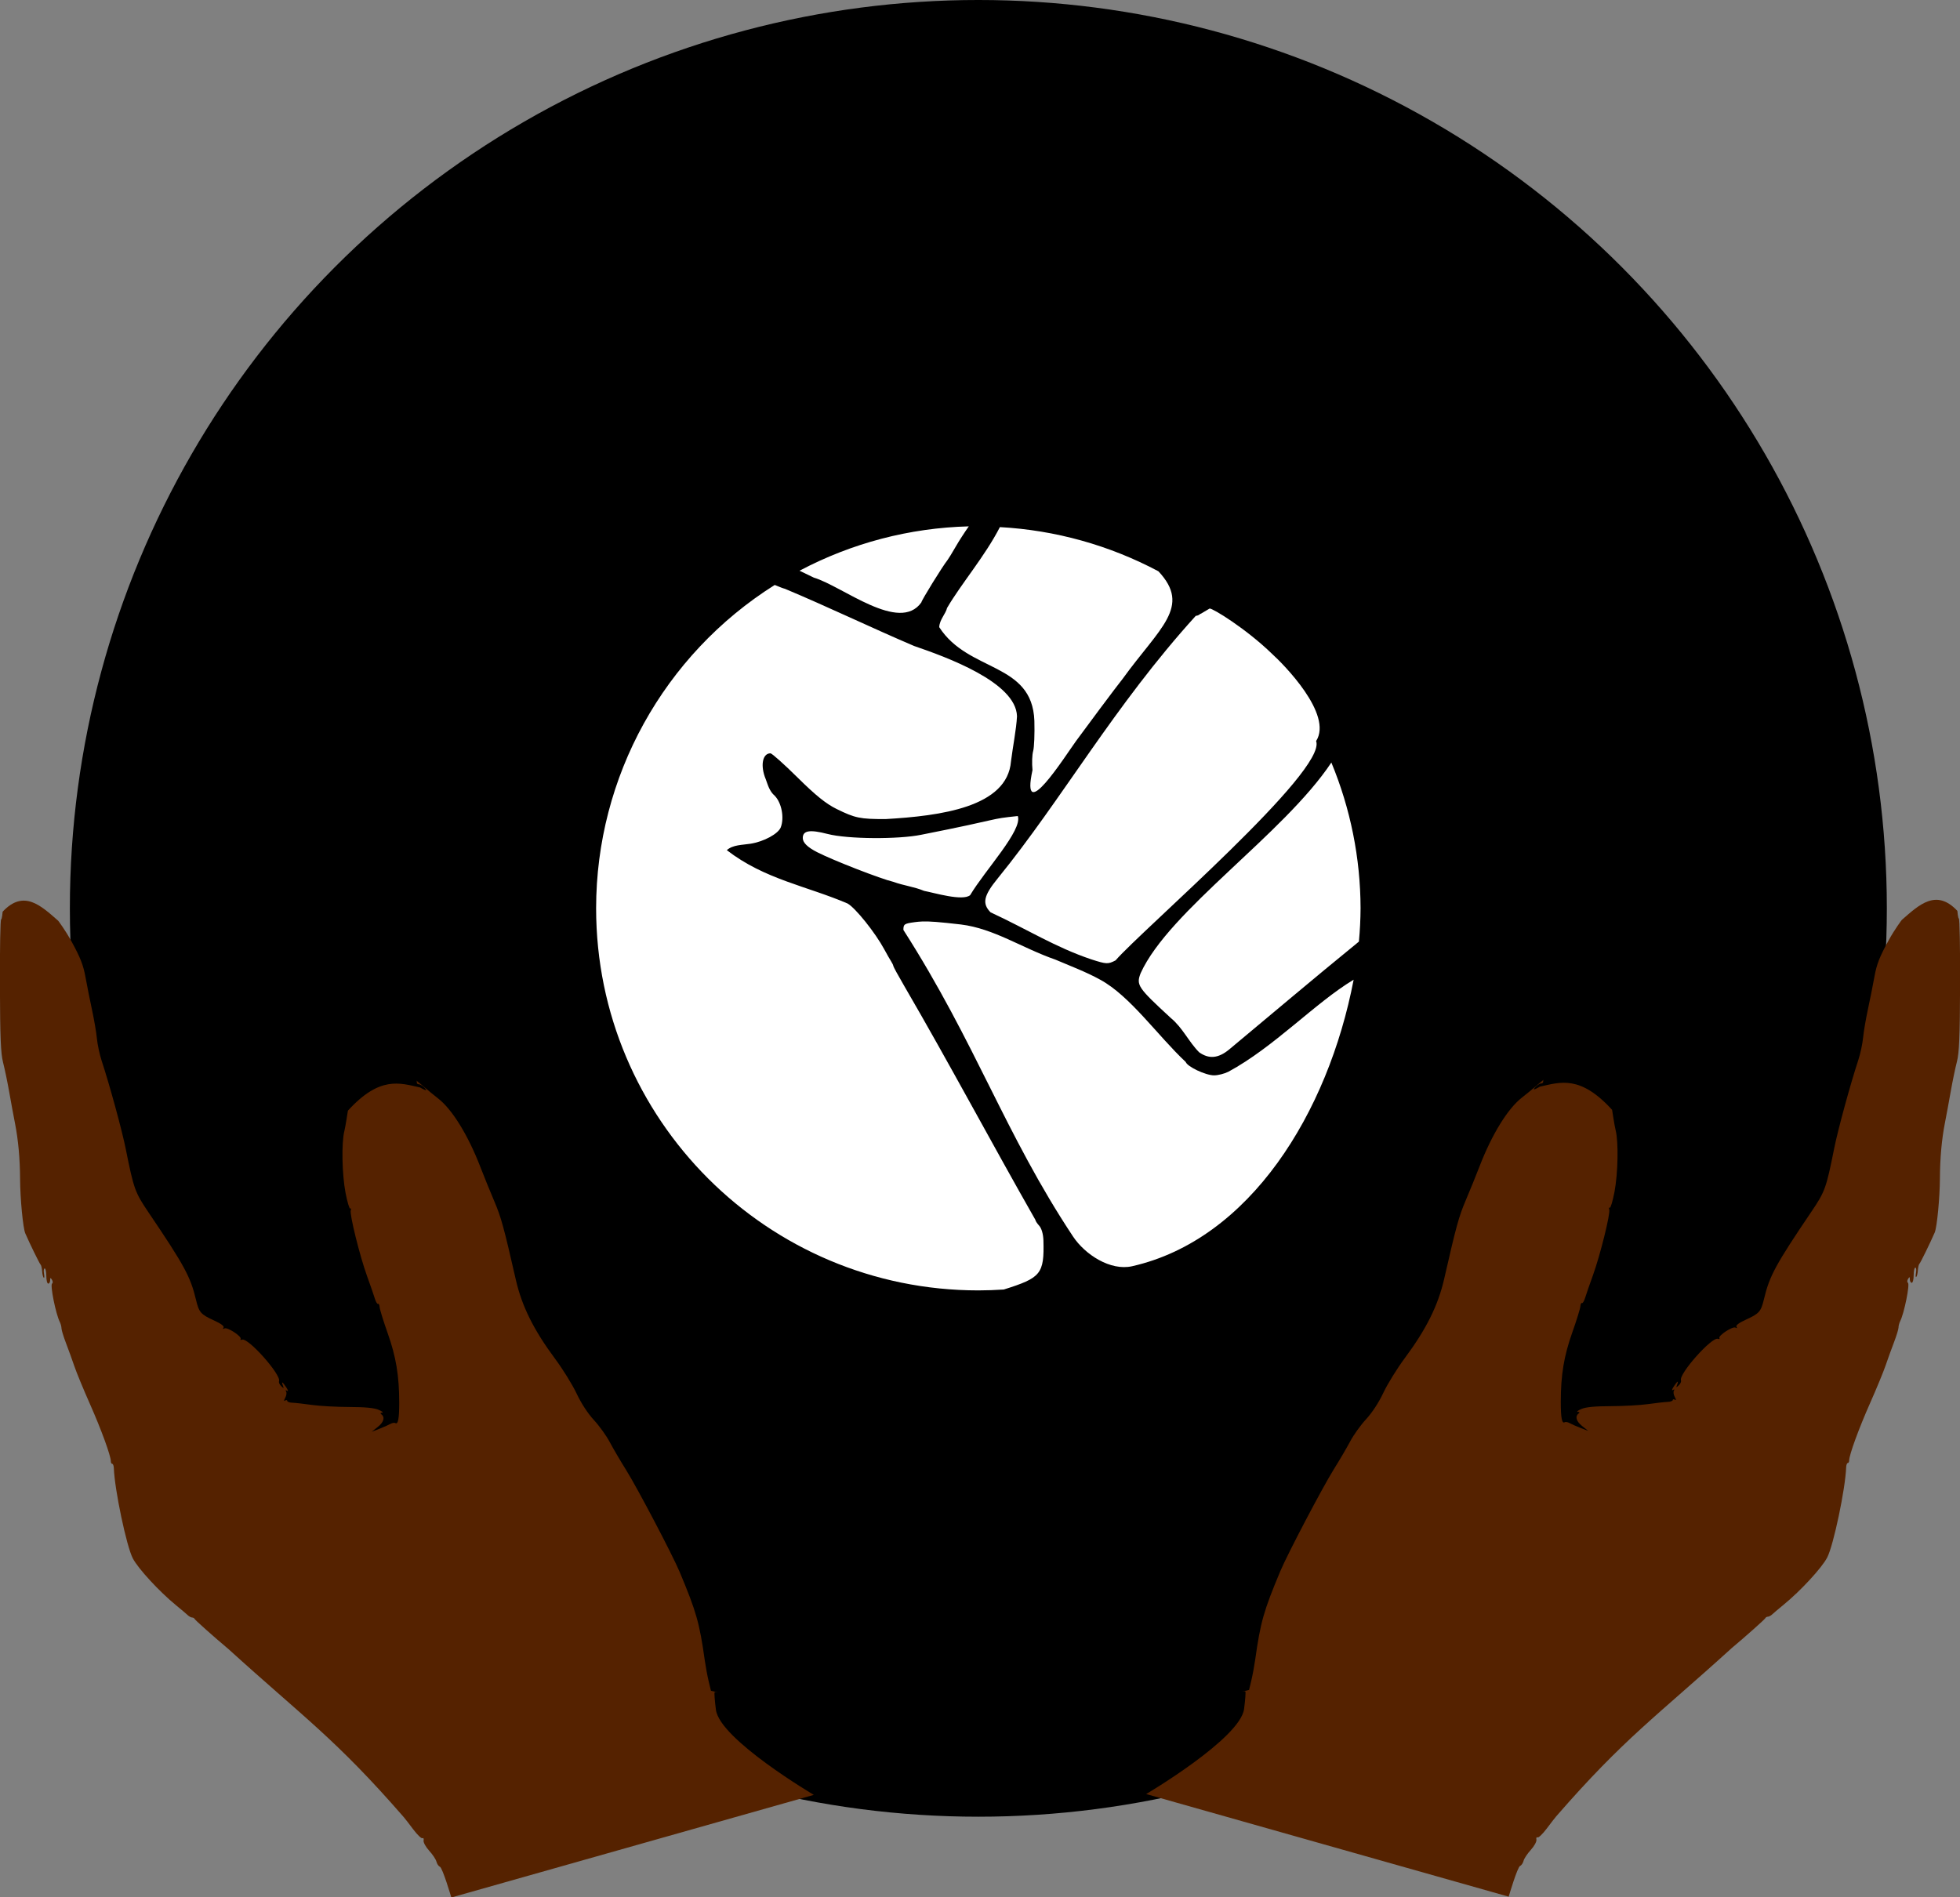 <?xml version="1.0" encoding="UTF-8" standalone="no"?>
<!-- Created with Inkscape (http://www.inkscape.org/) -->

<svg
   xmlns:dc="http://purl.org/dc/elements/1.1/"
   xmlns:cc="http://creativecommons.org/ns#"
   xmlns:rdf="http://www.w3.org/1999/02/22-rdf-syntax-ns#"
   xmlns:svg="http://www.w3.org/2000/svg"
   xmlns="http://www.w3.org/2000/svg"
   xmlns:sodipodi="http://sodipodi.sourceforge.net/DTD/sodipodi-0.dtd"
   xmlns:inkscape="http://www.inkscape.org/namespaces/inkscape"
   width="73.193mm"
   height="70.865mm"
   viewBox="0 0 73.193 70.865"
   version="1.1"
   id="svg8"
   sodipodi:docname="Black_Wax.svg"
   inkscape:version="0.92.4 (5da689c313, 2019-01-14)">
  <rect x="0" y="0" width="73.193" height="70.865" fill="#808080" stroke="none"/>
  <defs
     id="defs2" />
  <sodipodi:namedview
     id="base"
     pagecolor="#ffffff"
     bordercolor="#666666"
     borderopacity="1.0"
     inkscape:pageopacity="0.0"
     inkscape:pageshadow="2"
     inkscape:zoom="2.4371065"
     inkscape:cx="138.08294"
     inkscape:cy="149.53002"
     inkscape:document-units="mm"
     inkscape:current-layer="layer2"
     showgrid="false"
     inkscape:snap-bbox="true"
     inkscape:snap-global="false"
     inkscape:window-width="1920"
     inkscape:window-height="1001"
     inkscape:window-x="-9"
     inkscape:window-y="-9"
     inkscape:window-maximized="1" />
  <g
     inkscape:label="Layer 1"
     inkscape:groupmode="layer"
     id="layer1"
     transform="translate(142.253,-153.017)"
     style="display:inline" />
  <g
     inkscape:groupmode="layer"
     id="layer2"
     inkscape:label="DinoBod"
     transform="translate(-28.895,-147.966)"
     style="display:inline">
    <circle
       style="opacity:1;fill:#000000;fill-opacity:1;stroke:none;stroke-width:1.508;stroke-linejoin:miter;stroke-miterlimit:4;stroke-dasharray:none;stroke-opacity:1"
       id="path1426"
       cx="65.43"
       cy="181.892"
       r="33.926" />
    <path
       style="fill:#ffffff;stroke-width:0.084"
       d="m 65.072,167.625 c -2.206,0.056 -4.369,0.623 -6.32,1.657 0.155,0.073 0.322,0.153 0.535,0.258 1.071,0.319 3.192,2.085 4.014,0.926 0.002,-0.072 0.784,-1.339 0.981,-1.588 0.036,-0.046 0.174,-0.271 0.306,-0.501 0.121,-0.212 0.328,-0.53 0.484,-0.751 z m 1.162,0.028 c -0.557,1.088 -1.445,2.115 -1.973,3.02 -0.047,0.215 -0.284,0.442 -0.292,0.717 1.088,1.696 3.475,1.298 3.553,3.5 0.014,0.484 -0.007,0.993 -0.046,1.129 -0.039,0.137 -0.05,0.455 -0.024,0.708 -0.464,2.142 1.205,-0.504 1.63,-1.09 0.194,-0.271 1.579,-2.13 1.739,-2.321 1.377,-1.907 2.578,-2.687 1.333,-4.013 -1.83,-0.973 -3.85,-1.536 -5.92,-1.65 z m -8.409,2.161 c -4.149,2.612 -6.667,7.17 -6.669,12.073 7e-6,7.883 6.391,14.274 14.274,14.274 0.317,-5.7e-4 0.634,-0.012 0.95,-0.033 1.381,-0.435 1.516,-0.574 1.48,-1.839 -0.008,-0.231 -0.069,-0.445 -0.157,-0.542 -0.08,-0.088 -0.144,-0.188 -0.144,-0.222 -1.647,-2.891 -3.214,-5.843 -4.894,-8.73 -0.226,-0.387 -0.411,-0.726 -0.411,-0.752 -7.05e-4,-0.026 -0.038,-0.104 -0.082,-0.173 -0.045,-0.069 -0.16,-0.271 -0.257,-0.45 -0.336,-0.622 -1.076,-1.546 -1.369,-1.709 -1.526,-0.655 -3.097,-0.901 -4.51,-1.993 0.233,-0.204 0.573,-0.19 0.888,-0.24 0.496,-0.078 1.033,-0.37 1.127,-0.611 0.138,-0.357 0.034,-0.91 -0.222,-1.177 -0.205,-0.174 -0.261,-0.417 -0.339,-0.623 -0.209,-0.5 -0.124,-0.965 0.177,-0.965 0.054,0 0.511,0.408 1.015,0.907 0.674,0.667 1.059,0.977 1.453,1.171 0.694,0.342 0.875,0.379 1.827,0.378 2.057,-0.118 4.55,-0.444 4.687,-2.158 0.071,-0.568 0.199,-1.19 0.224,-1.682 -0.033,-1.276 -2.655,-2.217 -3.845,-2.626 -1.561,-0.665 -3.242,-1.474 -4.824,-2.136 -0.053,-0.01 -0.199,-0.067 -0.38,-0.143 z m 15.918,1.072 c -0.017,0.002 -0.03,0.009 -0.041,0.02 -0.033,0.033 -0.101,0.06 -0.152,0.06 -3.048,3.356 -4.987,6.844 -7.393,9.802 -0.532,0.651 -0.594,0.942 -0.272,1.272 1.359,0.628 2.422,1.307 3.763,1.757 0.569,0.183 0.622,0.185 0.906,0.038 0.993,-1.145 7.908,-7.083 7.489,-8.191 0.641,-1.003 -1.228,-2.878 -1.64,-3.252 -0.967,-0.94 -2.22,-1.71 -2.337,-1.698 z m 4.869,5.56 c -1.775,2.672 -6.062,5.526 -7.123,7.87 -0.168,0.443 -0.108,0.532 1.13,1.673 0.438,0.36 0.673,0.896 1.057,1.279 0.365,0.259 0.713,0.228 1.116,-0.102 1.551,-1.291 3.178,-2.671 4.754,-3.954 0.054,-0.044 0.044,-0.037 0.095,-0.079 0.039,-0.414 0.06,-0.831 0.062,-1.247 -0.004,-1.867 -0.375,-3.716 -1.091,-5.441 z m -11.71,1.998 c -1.144,0.12 -0.443,0.075 -3.604,0.699 -0.841,0.174 -2.742,0.167 -3.5,-0.03 -0.664,-0.172 -0.925,-0.129 -0.925,0.153 0,0.171 0.176,0.344 0.543,0.531 0.597,0.305 2.374,0.996 2.84,1.105 0.393,0.142 0.781,0.183 1.147,0.337 0.372,0.07 1.442,0.394 1.72,0.16 0.562,-0.942 1.965,-2.428 1.78,-2.955 z m -3.578,3.939 c -0.095,0.004 -0.181,0.012 -0.274,0.025 -0.389,0.053 -0.419,0.075 -0.419,0.29 2.714,4.242 3.784,7.602 6.332,11.446 0.456,0.687 1.404,1.296 2.209,1.114 4.397,-0.996 7.319,-5.728 8.272,-10.701 -0.003,0.002 -0.006,0.003 -0.009,0.005 -1.437,0.866 -2.959,2.509 -4.668,3.432 -0.147,0.074 -0.387,0.135 -0.534,0.135 -0.316,0 -0.997,-0.321 -1.06,-0.5 -1.05,-0.986 -2.071,-2.461 -3.186,-3.069 -0.543,-0.301 -1.155,-0.528 -1.681,-0.754 -1.241,-0.43 -2.293,-1.161 -3.529,-1.312 -0.812,-0.093 -1.169,-0.123 -1.453,-0.111 z"
       id="path1439-2"
       inkscape:connector-curvature="0"
       sodipodi:nodetypes="cccccccccccccccccccccccccccscccccccscccccccccccccccccccccccccccccccccsccccccccsacccscccccc" />
    <path
       style="fill:#552200;stroke-width:0.071"
       d="m 59.286,215.003 c 0,0 -3.511,-2.072 -3.656,-3.177 -0.045,-0.342 -0.066,-0.636 -0.048,-0.655 0.009,-0.009 0.055,-0.006 0.122,0.006 l -0.26,-0.063 -0.086,-0.358 c -0.047,-0.197 -0.112,-0.549 -0.145,-0.782 -0.194,-1.386 -0.315,-1.813 -0.936,-3.295 -0.267,-0.638 -1.582,-3.141 -2,-3.809 -0.214,-0.341 -0.489,-0.811 -0.613,-1.045 -0.123,-0.234 -0.389,-0.604 -0.591,-0.822 -0.224,-0.242 -0.476,-0.628 -0.646,-0.99 -0.153,-0.326 -0.516,-0.913 -0.807,-1.303 -0.794,-1.069 -1.236,-1.959 -1.461,-2.942 -0.45,-1.973 -0.55,-2.339 -0.807,-2.94 -0.149,-0.351 -0.383,-0.925 -0.518,-1.275 -0.461,-1.195 -1.058,-2.161 -1.585,-2.566 -0.142,-0.109 -0.419,-0.338 -0.616,-0.509 -0.065,-0.056 -0.128,-0.107 -0.19,-0.155 0.015,0.022 0.022,0.042 0.018,0.059 -0.01,0.045 0.025,0.082 0.077,0.082 0.052,0 0.153,0.064 0.224,0.142 v 5.3e-4 c 0.167,0.185 -0.178,-0.024 -0.178,-0.024 -0.768,-0.171 -1.508,-0.438 -2.697,0.865 0,0 -0.092,0.603 -0.132,0.759 -0.112,0.435 -0.089,1.618 0.043,2.31 0.066,0.342 0.145,0.606 0.176,0.587 0.031,-0.019 0.04,0.01 0.019,0.065 -0.052,0.136 0.339,1.714 0.609,2.458 0.12,0.331 0.25,0.707 0.289,0.835 0.039,0.128 0.093,0.218 0.12,0.202 0.027,-0.017 0.054,0.038 0.06,0.122 0.006,0.084 0.142,0.525 0.303,0.979 0.311,0.878 0.428,1.583 0.429,2.586 5.3e-4,0.602 -0.043,0.829 -0.146,0.765 -0.033,-0.021 -0.117,-0.005 -0.187,0.034 -0.07,0.039 -0.254,0.121 -0.41,0.181 l -0.284,0.11 0.232,-0.185 c 0.223,-0.178 0.271,-0.363 0.122,-0.472 -0.042,-0.031 -0.028,-0.053 0.035,-0.056 0.059,-0.002 -5.3e-4,-0.051 -0.132,-0.107 -0.165,-0.071 -0.505,-0.104 -1.099,-0.105 -0.473,-0.001 -1.099,-0.036 -1.391,-0.077 -0.292,-0.041 -0.619,-0.078 -0.726,-0.082 -0.107,-0.003 -0.195,-0.034 -0.195,-0.068 0,-0.034 -0.035,-0.041 -0.078,-0.014 -0.054,0.034 -0.053,0.002 0.003,-0.104 0.045,-0.083 0.059,-0.188 0.032,-0.232 -0.032,-0.052 -0.018,-0.061 0.039,-0.025 0.049,0.03 0.034,-0.028 -0.033,-0.131 -0.14,-0.213 -0.193,-0.241 -0.125,-0.064 0.041,0.108 0.034,0.11 -0.064,0.018 -0.061,-0.057 -0.098,-0.139 -0.081,-0.182 0.091,-0.237 -1.155,-1.64 -1.38,-1.554 -0.051,0.019 -0.076,0.008 -0.055,-0.026 0.057,-0.091 -0.503,-0.456 -0.604,-0.393 -0.055,0.034 -0.067,0.023 -0.034,-0.03 0.034,-0.055 -0.091,-0.148 -0.361,-0.271 -0.489,-0.223 -0.555,-0.299 -0.666,-0.765 -0.206,-0.866 -0.433,-1.284 -1.778,-3.274 -0.501,-0.741 -0.546,-0.867 -0.844,-2.354 -0.14,-0.7 -0.603,-2.397 -0.903,-3.308 -0.075,-0.23 -0.155,-0.601 -0.176,-0.825 -0.021,-0.224 -0.103,-0.702 -0.181,-1.063 -0.078,-0.361 -0.188,-0.913 -0.245,-1.228 -0.082,-0.454 -0.191,-0.733 -0.528,-1.346 -0.234,-0.426 -0.49,-0.761 -0.49,-0.761 -0.647,-0.567 -1.288,-1.181 -2.076,-0.34 0,0 -0.025,0.286 -0.056,0.286 -0.03,0 -0.051,1.108 -0.046,2.462 0.007,1.972 0.031,2.547 0.119,2.888 0.06,0.234 0.163,0.728 0.228,1.098 0.065,0.37 0.162,0.896 0.216,1.169 0.123,0.627 0.186,1.321 0.19,2.09 0.004,0.725 0.109,1.824 0.194,2.02 0.164,0.379 0.535,1.138 0.572,1.169 0.023,0.019 0.049,0.129 0.057,0.242 0.008,0.114 0.035,0.225 0.06,0.248 0.025,0.023 0.029,-0.046 0.01,-0.153 -0.019,-0.107 -0.008,-0.195 0.026,-0.195 0.034,0 0.061,0.127 0.061,0.283 0,0.156 0.032,0.284 0.071,0.284 0.039,0 0.071,-0.056 0.072,-0.124 7.9e-4,-0.104 0.012,-0.107 0.067,-0.02 0.036,0.057 0.039,0.121 0.005,0.142 -0.081,0.05 0.138,1.138 0.289,1.436 0.034,0.068 0.062,0.174 0.062,0.236 0,0.062 0.076,0.309 0.168,0.55 0.092,0.24 0.233,0.629 0.312,0.862 0.079,0.234 0.342,0.871 0.584,1.417 0.421,0.949 0.779,1.931 0.779,2.136 0,0.053 0.024,0.096 0.053,0.096 0.029,0 0.056,0.072 0.059,0.16 0.03,0.812 0.473,2.918 0.709,3.371 0.199,0.383 0.987,1.237 1.613,1.75 0.189,0.155 0.387,0.322 0.438,0.371 0.052,0.049 0.125,0.088 0.164,0.088 0.038,0 0.081,0.024 0.093,0.053 0.021,0.046 0.717,0.667 1.262,1.124 2.81,2.553 4.006,3.353 6.556,6.288 0.039,0.045 0.196,0.247 0.348,0.45 0.153,0.203 0.307,0.35 0.343,0.328 0.036,-0.022 0.055,0.016 0.041,0.085 -0.013,0.069 0.08,0.24 0.208,0.38 0.128,0.14 0.251,0.324 0.272,0.409 0.021,0.085 0.078,0.17 0.127,0.189 0.103,0.04 0.429,1.151 0.429,1.151 z"
       id="path1813"
       inkscape:connector-curvature="0"
       sodipodi:nodetypes="ccscccccccccccccccccsccccccccsccccccccccccccscscccccccccccccscccccccccsccccccccccsssccccscscsscccssccccsscsccc" />
    <path
       style="display:inline;fill:#552200;stroke-width:0.071"
       d="m 71.697,214.972 c 0,0 3.511,-2.072 3.656,-3.177 0.045,-0.342 0.066,-0.636 0.048,-0.655 -0.009,-0.009 -0.055,-0.006 -0.122,0.006 l 0.26,-0.063 0.086,-0.358 c 0.047,-0.197 0.112,-0.549 0.145,-0.782 0.194,-1.386 0.315,-1.813 0.936,-3.295 0.267,-0.638 1.582,-3.141 2,-3.809 0.214,-0.341 0.489,-0.811 0.613,-1.045 0.123,-0.234 0.389,-0.604 0.591,-0.822 0.224,-0.242 0.476,-0.628 0.646,-0.99 0.153,-0.326 0.516,-0.913 0.807,-1.303 0.794,-1.069 1.236,-1.959 1.461,-2.942 0.45,-1.973 0.55,-2.339 0.807,-2.94 0.149,-0.351 0.383,-0.925 0.518,-1.275 0.461,-1.195 1.058,-2.161 1.585,-2.566 0.142,-0.109 0.419,-0.338 0.616,-0.509 0.065,-0.056 0.128,-0.107 0.19,-0.155 -0.015,0.022 -0.022,0.042 -0.018,0.059 0.01,0.045 -0.025,0.082 -0.077,0.082 -0.052,0 -0.153,0.064 -0.224,0.142 v 5.3e-4 c -0.167,0.185 0.178,-0.024 0.178,-0.024 0.768,-0.171 1.508,-0.438 2.697,0.865 0,0 0.092,0.603 0.132,0.759 0.112,0.435 0.089,1.618 -0.043,2.31 -0.066,0.342 -0.145,0.606 -0.176,0.587 -0.031,-0.019 -0.04,0.01 -0.019,0.065 0.052,0.136 -0.339,1.714 -0.609,2.458 -0.12,0.331 -0.25,0.707 -0.289,0.835 -0.039,0.128 -0.093,0.218 -0.12,0.202 -0.027,-0.017 -0.054,0.038 -0.06,0.122 -0.006,0.084 -0.142,0.525 -0.303,0.979 -0.311,0.878 -0.428,1.583 -0.429,2.586 -5.29e-4,0.602 0.043,0.829 0.146,0.765 0.033,-0.021 0.117,-0.005 0.187,0.034 0.07,0.039 0.254,0.121 0.41,0.181 l 0.284,0.11 -0.232,-0.185 c -0.223,-0.178 -0.271,-0.363 -0.122,-0.472 0.042,-0.031 0.028,-0.053 -0.035,-0.056 -0.059,-0.002 5.29e-4,-0.051 0.132,-0.107 0.165,-0.071 0.505,-0.104 1.099,-0.105 0.473,-0.001 1.099,-0.036 1.391,-0.077 0.292,-0.041 0.619,-0.078 0.726,-0.082 0.107,-0.003 0.195,-0.034 0.195,-0.068 0,-0.034 0.035,-0.041 0.078,-0.014 0.054,0.034 0.053,0.002 -0.003,-0.104 -0.045,-0.083 -0.059,-0.188 -0.032,-0.232 0.032,-0.052 0.018,-0.061 -0.039,-0.025 -0.049,0.03 -0.034,-0.028 0.033,-0.131 0.14,-0.213 0.193,-0.241 0.125,-0.064 -0.041,0.108 -0.034,0.11 0.064,0.018 0.061,-0.057 0.098,-0.139 0.081,-0.182 -0.091,-0.237 1.155,-1.64 1.38,-1.554 0.051,0.019 0.076,0.008 0.055,-0.026 -0.057,-0.091 0.503,-0.456 0.604,-0.393 0.055,0.034 0.067,0.023 0.034,-0.03 -0.034,-0.055 0.091,-0.148 0.361,-0.271 0.489,-0.223 0.555,-0.299 0.666,-0.765 0.206,-0.866 0.433,-1.284 1.778,-3.274 0.501,-0.741 0.546,-0.867 0.844,-2.354 0.14,-0.7 0.603,-2.397 0.903,-3.308 0.075,-0.23 0.155,-0.601 0.176,-0.825 0.021,-0.224 0.103,-0.702 0.181,-1.063 0.078,-0.361 0.188,-0.913 0.245,-1.228 0.082,-0.454 0.191,-0.733 0.528,-1.346 0.234,-0.426 0.49,-0.761 0.49,-0.761 0.647,-0.567 1.288,-1.181 2.076,-0.34 0,0 0.025,0.286 0.056,0.286 0.03,0 0.051,1.108 0.046,2.462 -0.007,1.972 -0.031,2.547 -0.119,2.888 -0.06,0.234 -0.163,0.728 -0.228,1.098 -0.065,0.37 -0.162,0.896 -0.216,1.169 -0.123,0.627 -0.186,1.321 -0.19,2.09 -0.004,0.725 -0.109,1.824 -0.194,2.02 -0.164,0.379 -0.535,1.138 -0.572,1.169 -0.023,0.019 -0.049,0.129 -0.057,0.242 -0.008,0.114 -0.035,0.225 -0.06,0.248 -0.025,0.023 -0.029,-0.046 -0.01,-0.153 0.019,-0.107 0.008,-0.195 -0.026,-0.195 -0.034,0 -0.061,0.127 -0.061,0.283 0,0.156 -0.032,0.284 -0.071,0.284 -0.039,0 -0.071,-0.056 -0.072,-0.124 -7.9e-4,-0.104 -0.012,-0.107 -0.067,-0.02 -0.036,0.057 -0.039,0.121 -0.005,0.142 0.081,0.05 -0.138,1.138 -0.289,1.436 -0.034,0.068 -0.062,0.174 -0.062,0.236 0,0.062 -0.076,0.309 -0.168,0.55 -0.092,0.24 -0.233,0.629 -0.312,0.862 -0.079,0.234 -0.342,0.871 -0.584,1.417 -0.421,0.949 -0.779,1.931 -0.779,2.136 0,0.053 -0.024,0.096 -0.053,0.096 -0.029,0 -0.056,0.072 -0.059,0.16 -0.03,0.812 -0.473,2.918 -0.709,3.371 -0.199,0.383 -0.986,1.237 -1.613,1.75 -0.189,0.155 -0.387,0.322 -0.438,0.371 -0.052,0.049 -0.125,0.088 -0.164,0.088 -0.038,0 -0.081,0.024 -0.093,0.053 -0.021,0.046 -0.717,0.667 -1.262,1.124 -2.81,2.553 -4.006,3.353 -6.556,6.288 -0.039,0.045 -0.196,0.247 -0.348,0.45 -0.153,0.203 -0.307,0.35 -0.343,0.328 -0.036,-0.022 -0.055,0.016 -0.041,0.085 0.013,0.069 -0.08,0.24 -0.208,0.38 -0.128,0.14 -0.251,0.324 -0.272,0.409 -0.021,0.085 -0.078,0.17 -0.127,0.189 -0.103,0.04 -0.429,1.151 -0.429,1.151 z"
       id="path1813-2"
       inkscape:connector-curvature="0"
       sodipodi:nodetypes="ccscccccccccccccccccsccccccccsccccccccccccccscscccccccccccccscccccccccsccccccccccsssccccscscsscccssccccsscsccc" />
  </g>
  <g
     inkscape:groupmode="layer"
     id="layer3"
     inkscape:label="LegsAndArms"
     transform="translate(-28.895,-147.966)" />
</svg>
